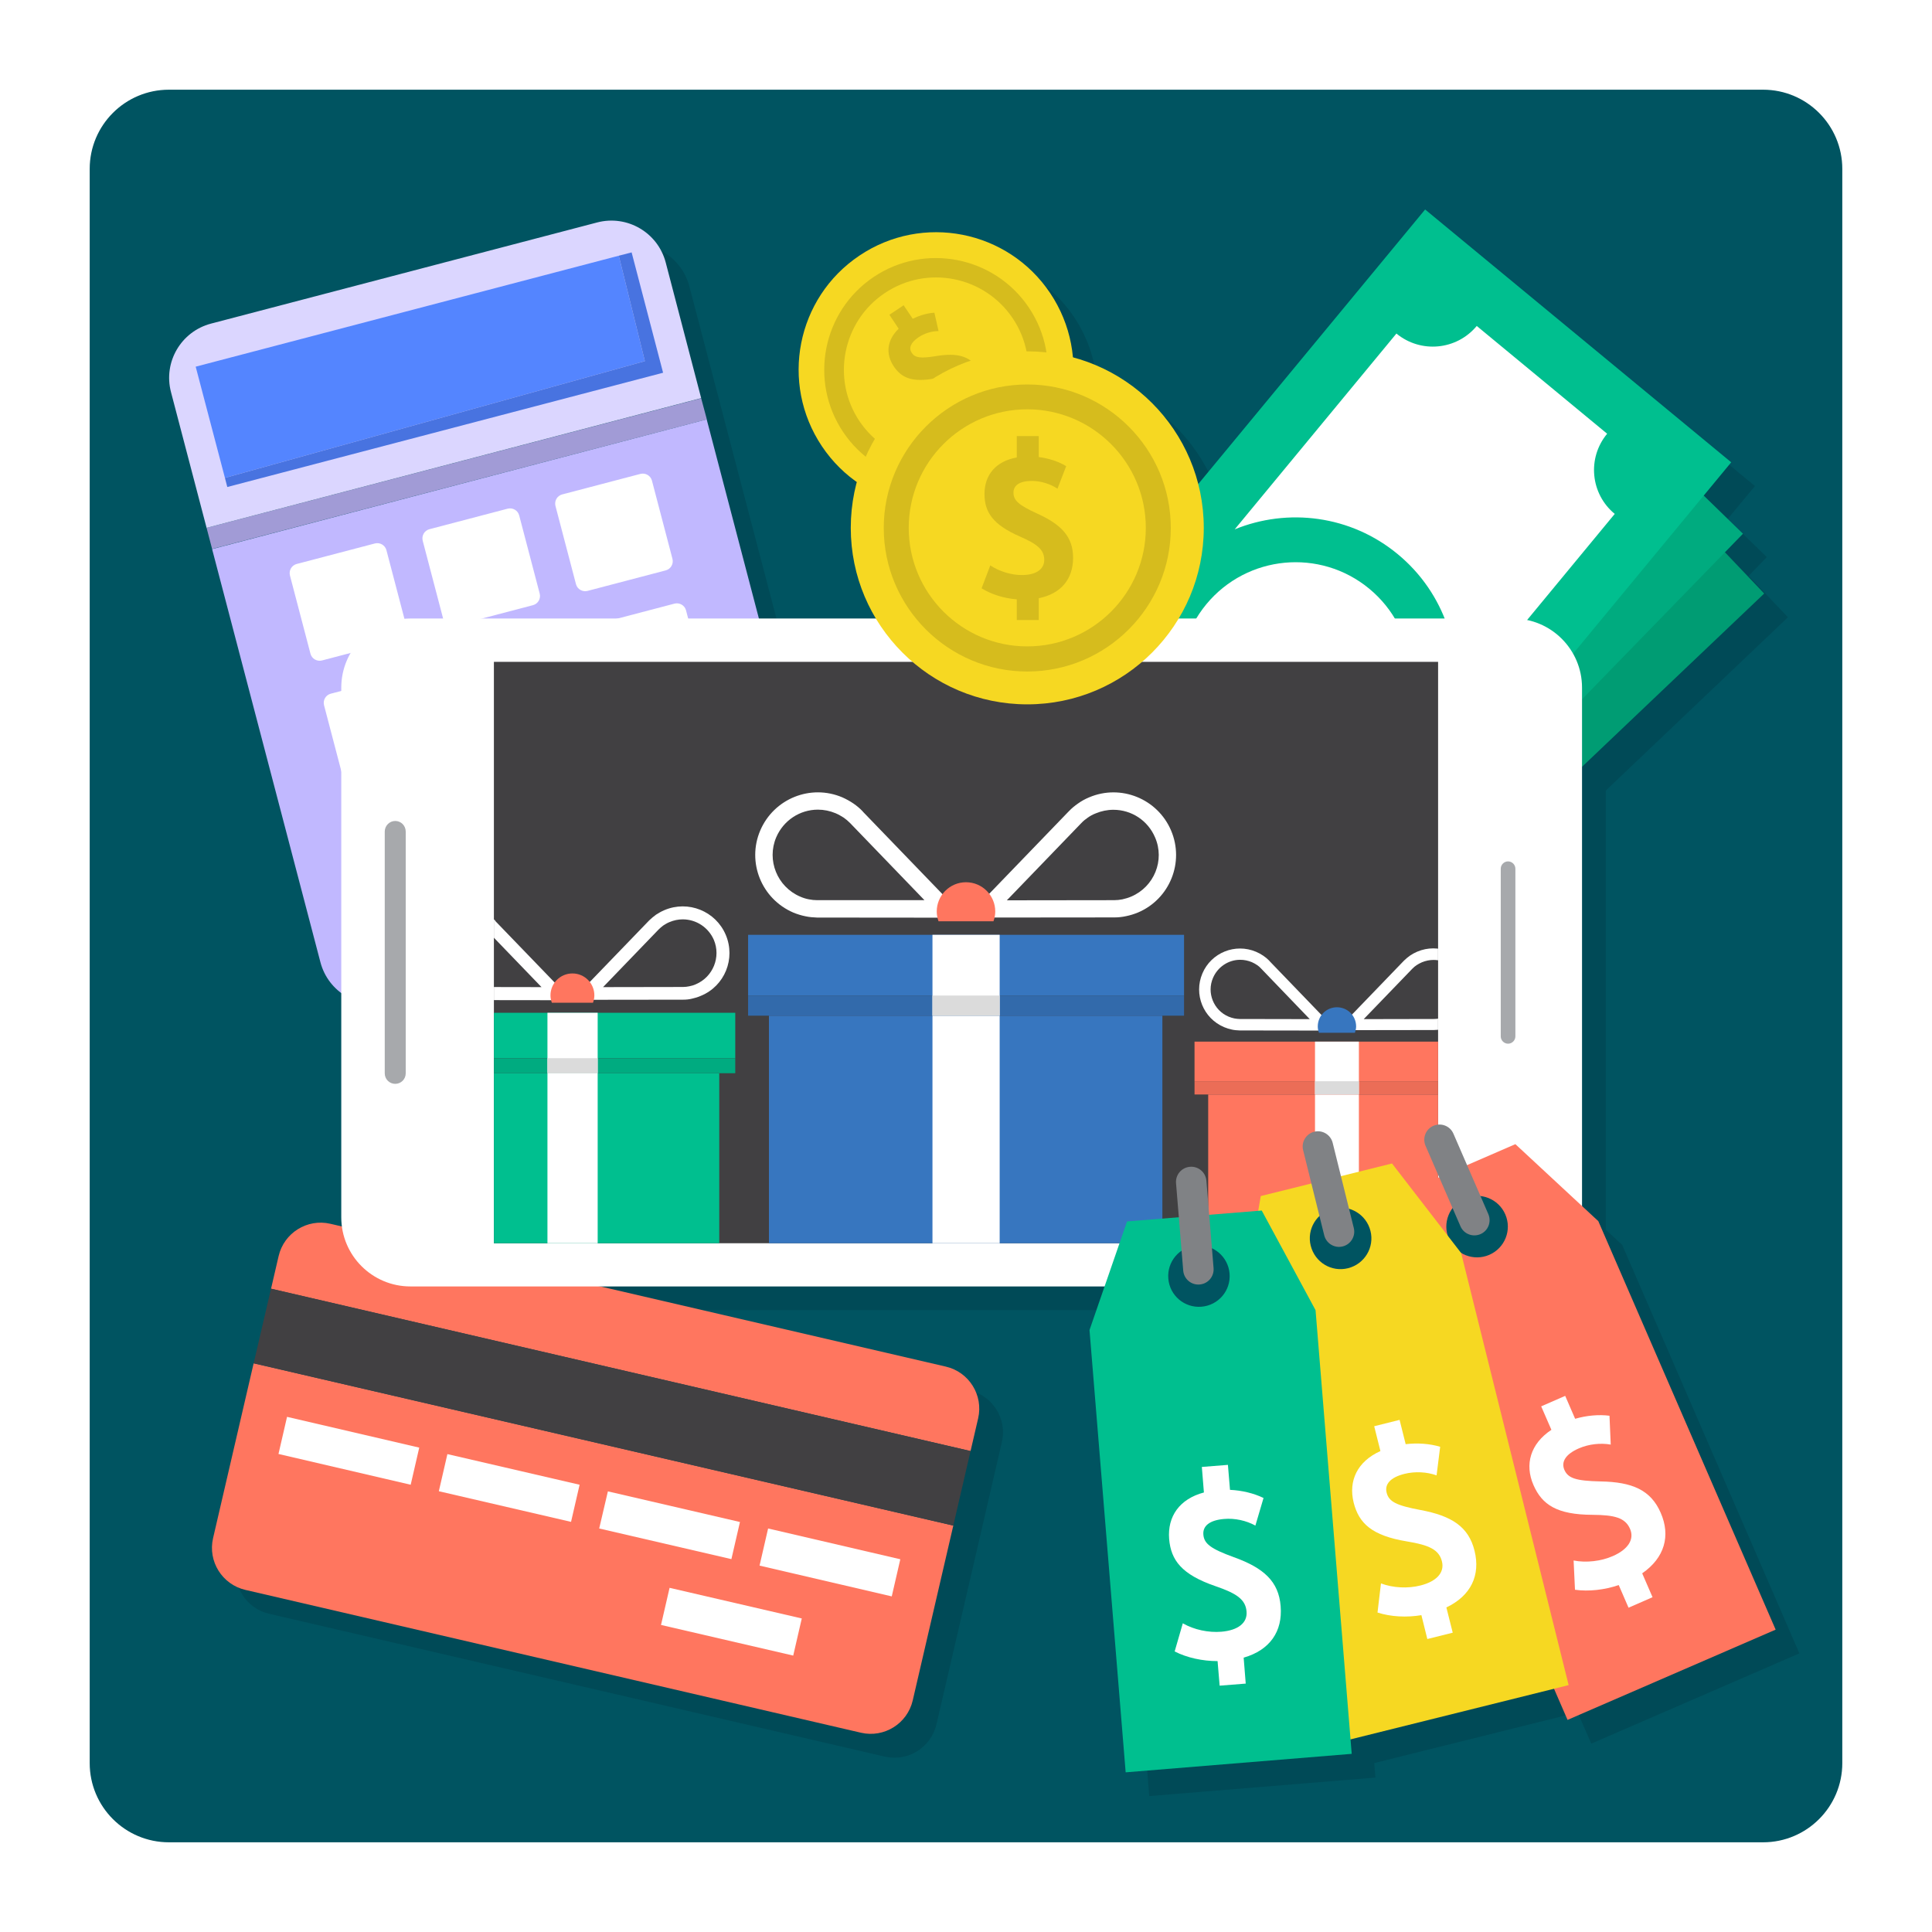 <?xml version="1.0" encoding="utf-8"?>
<!-- Generator: Adobe Illustrator 16.0.0, SVG Export Plug-In . SVG Version: 6.00 Build 0)  -->
<!DOCTYPE svg PUBLIC "-//W3C//DTD SVG 1.1//EN" "http://www.w3.org/Graphics/SVG/1.1/DTD/svg11.dtd">
<svg version="1.1" id="Layer_1" xmlns="http://www.w3.org/2000/svg" xmlns:xlink="http://www.w3.org/1999/xlink" x="0px" y="0px"
	 width="1400px" height="1400px" viewBox="0 0 1400 1400" enable-background="new 0 0 1400 1400" xml:space="preserve">
<g>
	<rect y="0" fill="#FFFFFF" width="1400" height="1400"/>
	<g>
		<path fill="#005461" d="M1335,1277.6c0,31.7-25.7,57.4-57.4,57.4H122.4c-31.7,0-57.4-25.7-57.4-57.4V122.4
			C65,90.7,90.7,65,122.4,65h1155.2c31.7,0,57.4,25.7,57.4,57.4V1277.6z"/>
		<path fill="#004A57" d="M1153.1,1263.5l150.8-65.4l-128.4-296l-11.9-11V572.9l132-125.6l-28.5-30l13.2-13.6l-28.4-27.6l19.8-23.9
			L1049.9,169l-164.4,199c-11.4-44.6-46.3-79.9-90.8-91.8c-1.4-16.2-6.8-32.2-16.5-46.6c-30.7-45.7-92.5-57.9-138.2-27.2
			c-45.7,30.7-57.9,92.5-27.2,138.2c7,10.4,15.6,19,25.3,25.8c-2.9,10.6-4.4,21.8-4.4,33.4c0,24,6.6,46.5,18.2,65.7h-84.7
			l-37.9-144.4l-4-15.3l-25.8-98.4c-5.7-21.7-27.9-34.7-49.7-29l-279.8,73.3c-21.7,5.7-34.7,27.9-29,49.6l25.8,98.4l4,15.3
			l78.5,299.4c2.4,9.3,8,17,15.2,22.4v162.5c0,2.3,0.2,4.5,0.5,6.7l-8.5-2c-16.8-3.9-33.6,6.6-37.5,23.4l-5.5,23.7l-12.5,54.1
			l-29.4,126.7c-3.9,16.8,6.6,33.6,23.4,37.5l446.1,103.5c16.8,3.9,33.6-6.6,37.5-23.4l29.4-126.7l12.5-54.1l5.5-23.7
			c3.9-16.8-6.6-33.6-23.4-37.5L452,949.4h365.6L806.7,981l26.1,320.5l163.9-13.4l-0.9-10.5l147.4-36.7L1153.1,1263.5z"/>
		<g>
			<g>
				<path fill="#F6D822" d="M761,212.4c30.6,45.7,18.5,107.6-27.2,138.2c-45.7,30.7-107.6,18.5-138.2-27.2
					c-30.6-45.7-18.5-107.6,27.2-138.2C668.5,154.5,730.4,166.7,761,212.4z"/>
				<g>
					<path fill="#D6BC1D" d="M723.4,335.2c-37.1,24.9-87.5,15-112.4-22.1c-24.9-37.1-15-87.5,22.1-112.4
						c37.1-24.9,87.5-14.9,112.4,22.1C770.5,259.9,760.5,310.3,723.4,335.2z M641.1,212.4c-30.6,20.5-38.8,62.2-18.3,92.8
						c20.6,30.6,62.2,38.8,92.8,18.3c30.6-20.5,38.8-62.2,18.3-92.8C713.3,200,671.7,191.8,641.1,212.4z"/>
				</g>
				<g>
					<path fill="#D6BC1D" d="M647.6,265.4c-5.9-8.9-5-18.9,3.6-27.2l-6.7-10.1l10.3-6.9l6.6,9.8c5.1-2.5,10.6-4.1,15.7-4.4l3,13.3
						c-4.8,0-10.2,1.6-14.5,4.5c-5.8,3.9-7.2,7.9-4.9,11.3c2.4,3.6,6.3,4.2,17.8,2.3c14.8-2.4,24.1-0.3,30.6,9.4
						c6.6,9.9,5.7,20.6-3.4,29.8l6.9,10.2l-10.3,6.9l-6.5-9.7c-6.2,3.5-13.3,5.7-20,5.9l-3.1-13.5c6.1,0.1,12.9-2,17.9-5.4
						c6.5-4.4,8.7-9.6,5.7-14.1c-3.2-4.8-8.4-5.2-18.7-3.3C660.9,277.3,653.2,273.8,647.6,265.4z"/>
				</g>
			</g>
			<g>
				<g>
					<polygon fill="#009C73" points="1278.4,430.1 828.2,858.3 636.6,656.8 1086.8,228.6 					"/>
					<path fill="#FFFFFF" d="M1056.5,312.5L927.7,435.1c38.7-10.6,81.8-0.2,111.3,30.9c29.6,31.1,37.8,74.7,25.3,112.7l128.8-122.5
						c-15.2-16-14.6-41.2,1.4-56.4l-81.6-85.8C1096.9,329.1,1071.7,328.5,1056.5,312.5z"/>
					<path fill="#FFFFFF" d="M876.1,620.9c-29.6-31.1-37.8-74.6-25.3-112.7L721.9,630.8c15.2,16,14.6,41.2-1.4,56.4l81.6,85.8
						c16-15.2,41.2-14.6,56.4,1.4l128.8-122.6C948.7,662.5,905.6,652,876.1,620.9z"/>
					<path fill="#FFFFFF" d="M1016.2,487.6c30.8,32.4,29.5,83.7-2.9,114.5c-32.4,30.8-83.7,29.5-114.5-2.9s-29.5-83.7,2.9-114.5
						S985.4,455.2,1016.2,487.6z"/>
				</g>
				<g>
					
						<rect x="636.2" y="373.4" transform="matrix(0.697 -0.717 0.717 0.697 -80.512 834.361)" fill="#00AB7F" width="621.3" height="278"/>
					<path fill="#FFFFFF" d="M1036.7,277.8L912.8,405.3c38.2-12.1,81.7-3.4,112.4,26.5c30.8,29.9,40.7,73.1,29.7,111.6l123.9-127.5
						c-15.8-15.4-16.2-40.6-0.8-56.4l-85-82.6C1077.8,292.8,1052.5,293.1,1036.7,277.8z"/>
					<path fill="#FFFFFF" d="M868.5,593.1c-30.8-29.9-40.7-73.1-29.7-111.6L714.9,608.9c15.8,15.4,16.2,40.6,0.8,56.4l84.9,82.6
						c15.4-15.8,40.6-16.2,56.4-0.8L981,619.6C942.8,631.7,899.3,622.9,868.5,593.1z"/>
					<path fill="#FFFFFF" d="M1003.3,454.4c32.1,31.2,32.8,82.4,1.6,114.5c-31.2,32.1-82.4,32.8-114.5,1.6
						c-32.1-31.2-32.8-82.4-1.6-114.5C920,423.9,971.3,423.2,1003.3,454.4z"/>
				</g>
				<g>
					<polygon fill="#00BF8F" points="1254.5,335 845,830.7 623.2,647.4 1032.7,151.8 					"/>
					<path fill="#FFFFFF" d="M1011.9,241.7L894.7,383.6c38.4-15.7,84-10.3,118.2,18c34.2,28.3,48.1,72,40,112.7l117.2-141.9
						c-17.6-14.5-20.1-40.5-5.5-58.1l-94.5-78.1C1055.5,253.8,1029.5,256.2,1011.9,241.7z"/>
					<path fill="#FFFFFF" d="M864.8,580.9c-34.2-28.3-48.1-72-40-112.7L707.6,610.1c17.6,14.5,20.1,40.5,5.5,58.1l94.5,78.1
						c14.5-17.6,40.5-20.1,58.1-5.5L983,598.9C944.6,614.6,899,609.2,864.8,580.9z"/>
					<path fill="#FFFFFF" d="M992.2,426.6c35.7,29.5,40.7,82.3,11.2,118c-29.5,35.7-82.3,40.7-118,11.2
						c-35.7-29.5-40.7-82.3-11.2-118C903.7,402.2,956.5,397.1,992.2,426.6z"/>
				</g>
			</g>
			<g>
				<g>
					<path fill="#FF765F" d="M154.4,1114.6c-3.9,16.8,6.6,33.6,23.4,37.5l446.1,103.5c16.8,3.9,33.6-6.6,37.5-23.4l29.4-126.7
						L183.8,987.9L154.4,1114.6z"/>
					<path fill="#FF765F" d="M708.8,1027.8c3.9-16.8-6.6-33.6-23.4-37.5L239.4,886.8c-16.8-3.9-33.6,6.6-37.5,23.4l-5.5,23.7
						l506.9,117.6L708.8,1027.8z"/>
					<polygon fill="#414042" points="196.4,933.8 183.8,987.9 690.8,1105.5 703.3,1051.5 					"/>
				</g>
				<polygon fill="#FFFFFF" points="297.6,1075.9 201.8,1053.6 208,1026.7 303.8,1049 				"/>
				<polygon fill="#FFFFFF" points="413.8,1102.8 318,1080.6 324.2,1053.7 420,1075.9 				"/>
				<polygon fill="#FFFFFF" points="530,1129.8 434.2,1107.6 440.5,1080.7 536.2,1102.9 				"/>
				<polygon fill="#FFFFFF" points="646.2,1156.8 550.4,1134.5 556.6,1107.6 652.4,1129.9 				"/>
				<polygon fill="#FFFFFF" points="574.8,1199.7 479,1177.5 485.2,1150.6 581,1172.8 				"/>
			</g>
			<g>
				<g>
					<polygon fill="#A19BD6" points="149.7,382.5 153.7,397.8 512.2,303.9 508.1,288.6 					"/>
					<path fill="#C1B8FF" d="M232.2,697.3c5.7,21.7,27.9,34.7,49.7,29L561.6,653c21.7-5.7,34.7-27.9,29-49.7l-78.5-299.4l-358.4,94
						L232.2,697.3z"/>
					<path fill="#DBD6FF" d="M482.4,190.2c-5.7-21.7-27.9-34.7-49.7-29l-279.8,73.3c-21.7,5.7-34.7,27.9-29,49.6l25.8,98.4l358.4-94
						L482.4,190.2z"/>
				</g>
				<path fill="#FFFFFF" d="M294.9,455.4c0.9,3.6-1.2,7.3-4.8,8.3l-56.8,14.9c-3.6,0.9-7.3-1.2-8.3-4.8l-14.9-56.8
					c-0.9-3.6,1.2-7.3,4.8-8.3l56.8-14.9c3.6-0.9,7.3,1.2,8.3,4.8L294.9,455.4z"/>
				<path fill="#FFFFFF" d="M391.1,430.2c0.9,3.6-1.2,7.3-4.8,8.3l-56.8,14.9c-3.6,0.9-7.3-1.2-8.3-4.8l-14.9-56.8
					c-0.9-3.6,1.2-7.3,4.8-8.3l56.8-14.9c3.6-0.9,7.3,1.2,8.3,4.8L391.1,430.2z"/>
				<path fill="#FFFFFF" d="M487.3,405c0.9,3.6-1.2,7.3-4.8,8.3l-56.8,14.9c-3.6,0.9-7.3-1.2-8.3-4.8l-14.9-56.8
					c-0.9-3.6,1.2-7.3,4.8-8.3l56.8-14.9c3.6-0.9,7.3,1.2,8.3,4.8L487.3,405z"/>
				<path fill="#FFFFFF" d="M319.6,549.4c0.9,3.6-1.2,7.3-4.8,8.3l-56.8,14.9c-3.6,0.9-7.3-1.2-8.3-4.8l-14.9-56.8
					c-0.9-3.6,1.2-7.3,4.8-8.3l56.8-14.9c3.6-0.9,7.3,1.2,8.3,4.8L319.6,549.4z"/>
				<path fill="#FFFFFF" d="M415.7,524.2c0.9,3.6-1.2,7.3-4.8,8.3l-56.8,14.9c-3.6,0.9-7.3-1.2-8.3-4.8l-14.9-56.8
					c-0.9-3.6,1.2-7.3,4.8-8.3l56.8-14.9c3.6-0.9,7.3,1.2,8.3,4.8L415.7,524.2z"/>
				<path fill="#FFFFFF" d="M536.6,593c0.9,3.6-1.2,7.3-4.8,8.3l-56.8,14.9c-3.6,0.9-7.3-1.2-8.3-4.8l-39.5-150.8
					c-0.9-3.6,1.2-7.3,4.8-8.3l56.8-14.9c3.6-0.9,7.3,1.2,8.3,4.8L536.6,593z"/>
				<path fill="#FFFFFF" d="M344.2,643.4c0.9,3.6-1.2,7.3-4.8,8.3l-56.8,14.9c-3.6,0.9-7.3-1.2-8.3-4.8l-14.9-56.8
					c-0.9-3.6,1.2-7.3,4.8-8.3l56.8-14.9c3.6-0.9,7.3,1.2,8.3,4.8L344.2,643.4z"/>
				<path fill="#FFFFFF" d="M440.4,618.2c0.9,3.6-1.2,7.3-4.8,8.3l-56.8,14.9c-3.6,0.9-7.3-1.2-8.3-4.8l-14.9-56.8
					c-0.9-3.6,1.2-7.3,4.8-8.3l56.8-14.9c3.6-0.9,7.3,1.2,8.3,4.8L440.4,618.2z"/>
			</g>
			<g>
				<path fill="#FFFFFF" d="M1146.4,882.1c0,27.6-22.4,50.1-50.1,50.1H297.4c-27.6,0-50.1-22.4-50.1-50.1V498.3
					c0-27.6,22.4-50.1,50.1-50.1h798.9c27.6,0,50.1,22.4,50.1,50.1V882.1z"/>
				<rect x="357.9" y="479.6" fill="#414042" width="684.2" height="421.3"/>
				<path fill="#A7A9AC" d="M294,777.8c0,4.2-3.4,7.6-7.6,7.6l0,0c-4.2,0-7.6-3.4-7.6-7.6V602.6c0-4.2,3.4-7.7,7.6-7.7l0,0
					c4.2,0,7.6,3.4,7.6,7.7V777.8z"/>
				<path fill="#A7A9AC" d="M1098.1,751c0,2.9-2.4,5.3-5.3,5.3l0,0c-2.9,0-5.3-2.4-5.3-5.3V629.5c0-2.9,2.4-5.3,5.3-5.3l0,0
					c2.9,0,5.3,2.4,5.3,5.3V751z"/>
				<g>
					<defs>
						<rect id="SVGID_1_" x="357.9" y="479.6" width="684.2" height="421.3"/>
					</defs>
					<clipPath id="SVGID_2_">
						<use xlink:href="#SVGID_1_"  overflow="visible"/>
					</clipPath>
					<g clip-path="url(#SVGID_2_)">
						<rect x="557.2" y="736" fill="#3776BF" width="285.1" height="164.9"/>
						<rect x="675.7" y="736" fill="#FFFFFF" width="48.7" height="164.9"/>
						<path fill="#FFFFFF" d="M848.6,601.8c-9.8-23-36.4-33.8-59.4-24c-2.9,1.2-5.6,2.7-8.1,4.5c-2.3,1.6-4.5,3.4-6.4,5.4l-0.6,0.6
							l-73.9,76.6l106.4-0.1h0.9c2.8,0,5.6-0.3,8.4-0.9c3-0.6,5.9-1.5,8.8-2.7C847.7,651.4,858.4,624.8,848.6,601.8z M819.7,649.7
							c-2.1,0.9-4.2,1.5-6.4,2c-2,0.4-4,0.6-6,0.6l-77.7,0.1l54-56c1.3-1.4,2.9-2.7,4.5-3.8c1.8-1.3,3.8-2.4,5.9-3.2
							c4.1-1.7,8.4-2.6,12.8-2.6c13.2,0,25,7.8,30.2,20C844.2,623.3,836.4,642.6,819.7,649.7z"/>
						<path fill="#FFFFFF" d="M624.9,587.7c-1.9-2-4.1-3.8-6.4-5.4c-2.5-1.7-5.2-3.2-8.1-4.5c-23-9.8-49.6,0.9-59.5,24
							c-9.8,23,0.9,49.6,24,59.5c2.9,1.2,5.9,2.1,8.9,2.7c2.8,0.6,5.6,0.8,8.3,0.9h0.9l106.4,0.1l-73.9-76.6L624.9,587.7z
							 M592.1,652.3c-1.9,0-3.9-0.2-5.9-0.6c-2.2-0.4-4.4-1.1-6.4-2c-16.6-7.1-24.4-26.4-17.3-43c5.2-12.1,17-20,30.2-20
							c4.4,0,8.7,0.9,12.8,2.6c2.1,0.9,4,2,5.9,3.2c1.6,1.1,3.2,2.5,4.6,3.9l53.9,55.9L592.1,652.3z"/>
						<path fill="#FF765F" d="M719.9,667.6c0.8-2.2,1.3-4.6,1.3-7.1c0-11.7-9.5-21.2-21.2-21.2c-11.7,0-21.2,9.5-21.2,21.2
							c0,2.5,0.5,4.9,1.3,7.1H719.9z"/>
						<g>
							<rect x="542.1" y="677.4" fill="#3776BF" width="315.9" height="44"/>
							<rect x="542.1" y="721.4" fill="#326AAB" width="315.9" height="14.6"/>
						</g>
						<rect x="675.7" y="677.4" fill="#FFFFFF" width="48.7" height="58.6"/>
						<rect x="675.7" y="721.4" fill="#DBDBDB" width="48.7" height="14.6"/>
					</g>
					<g clip-path="url(#SVGID_2_)">
						<rect x="875.5" y="793.1" fill="#FF765F" width="186.4" height="107.8"/>
						<rect x="952.9" y="793.1" fill="#FFFFFF" width="31.8" height="107.8"/>
						<path fill="#FFFFFF" d="M1065.9,705.3c-6.4-15.1-23.8-22.1-38.9-15.7c-1.9,0.8-3.7,1.8-5.3,2.9c-1.5,1.1-2.9,2.2-4.2,3.5
							l-0.4,0.4l-48.3,50.1l69.6-0.1h0.6c1.8,0,3.6-0.2,5.5-0.6c2-0.4,3.9-1,5.8-1.8C1065.3,737.8,1072.4,720.4,1065.9,705.3z
							 M1047.1,736.7c-1.3,0.6-2.8,1-4.2,1.3c-1.3,0.3-2.6,0.4-3.9,0.4l-50.8,0.1l35.3-36.6c0.9-0.9,1.9-1.8,3-2.5
							c1.2-0.8,2.5-1.5,3.9-2.1c2.7-1.1,5.5-1.7,8.4-1.7c8.6,0,16.4,5.1,19.8,13.1C1063.1,719.4,1058,732,1047.1,736.7z"/>
						<path fill="#FFFFFF" d="M919.7,696.1c-1.3-1.3-2.7-2.5-4.2-3.5c-1.6-1.1-3.4-2.1-5.3-2.9c-15.1-6.4-32.5,0.6-38.9,15.7
							c-6.4,15.1,0.6,32.5,15.7,38.9c1.9,0.8,3.8,1.4,5.8,1.8c1.8,0.4,3.6,0.5,5.5,0.6h0.6l69.6,0.1l-48.3-50.1L919.7,696.1z
							 M898.3,738.4c-1.2,0-2.6-0.2-3.8-0.4c-1.4-0.3-2.8-0.7-4.2-1.3c-10.9-4.6-16-17.3-11.3-28.1c3.4-7.9,11.1-13.1,19.7-13.1
							c2.9,0,5.7,0.6,8.4,1.7c1.4,0.6,2.6,1.3,3.8,2.1c1.1,0.7,2.1,1.6,3,2.6l35.2,36.6L898.3,738.4z"/>
						<path fill="#3776BF" d="M981.8,748.4c0.5-1.5,0.9-3,0.9-4.6c0-7.7-6.2-13.9-13.9-13.9c-7.7,0-13.9,6.2-13.9,13.9
							c0,1.6,0.3,3.2,0.9,4.6H981.8z"/>
						<g>
							<rect x="865.6" y="754.8" fill="#FF765F" width="206.5" height="28.7"/>
							<rect x="865.6" y="783.5" fill="#EB6D57" width="206.5" height="9.6"/>
						</g>
						<rect x="952.9" y="754.8" fill="#FFFFFF" width="31.8" height="38.3"/>
						<rect x="952.9" y="783.5" fill="#DBDBDB" width="31.8" height="9.6"/>
					</g>
					<g clip-path="url(#SVGID_2_)">
						<rect x="308.2" y="777.7" fill="#00BF8F" width="213" height="123.2"/>
						<rect x="396.7" y="777.7" fill="#FFFFFF" width="36.4" height="123.2"/>
						<path fill="#FFFFFF" d="M525.9,677.4c-7.3-17.2-27.2-25.2-44.4-17.9c-2.2,0.9-4.2,2.1-6.1,3.3c-1.7,1.2-3.3,2.6-4.8,4
							l-0.5,0.5l-55.2,57.2l79.5-0.1h0.7c2.1,0,4.2-0.2,6.2-0.7c2.2-0.5,4.4-1.1,6.6-2.1C525.2,714.5,533.2,694.6,525.9,677.4z
							 M504.3,713.2c-1.5,0.7-3.2,1.2-4.8,1.5c-1.5,0.3-3,0.5-4.5,0.5l-58,0.1l40.3-41.8c1-1,2.2-2,3.4-2.9c1.4-0.9,2.9-1.8,4.4-2.4
							c3.1-1.3,6.3-2,9.6-2c9.9,0,18.7,5.9,22.6,14.9C522.5,693.5,516.7,707.9,504.3,713.2z"/>
						<path fill="#FFFFFF" d="M358.7,666.9c-1.5-1.5-3.1-2.8-4.8-4c-1.9-1.3-3.9-2.4-6.1-3.3c-17.2-7.3-37.1,0.7-44.4,17.9
							c-7.3,17.2,0.7,37.1,17.9,44.4c2.2,0.9,4.4,1.6,6.6,2.1c2.1,0.4,4.2,0.6,6.2,0.7h0.7l79.5,0.1l-55.2-57.2L358.7,666.9z
							 M334.2,715.2c-1.4,0-2.9-0.2-4.4-0.5c-1.6-0.3-3.3-0.8-4.8-1.5c-12.4-5.3-18.2-19.7-13-32.1c3.9-9.1,12.7-14.9,22.6-14.9
							c3.3,0,6.5,0.7,9.6,2c1.6,0.7,3,1.5,4.4,2.4c1.2,0.9,2.4,1.8,3.5,2.9l40.3,41.8L334.2,715.2z"/>
						<path fill="#FF765F" d="M429.7,726.6c0.6-1.7,1-3.4,1-5.3c0-8.8-7.1-15.9-15.9-15.9c-8.8,0-15.9,7.1-15.9,15.9
							c0,1.9,0.4,3.6,1,5.3H429.7z"/>
						<g>
							<rect x="296.8" y="733.9" fill="#00BF8F" width="236" height="32.8"/>
							<rect x="296.8" y="766.8" fill="#00AB80" width="236" height="10.9"/>
						</g>
						<rect x="396.7" y="733.9" fill="#FFFFFF" width="36.4" height="43.8"/>
						<rect x="396.7" y="766.8" fill="#DBDBDB" width="36.4" height="10.9"/>
					</g>
				</g>
			</g>
			<g>
				<path fill="#F6D822" d="M872.3,382.5c0,70.6-57.3,127.9-127.9,127.9c-70.6,0-127.9-57.3-127.9-127.9
					c0-70.6,57.3-127.9,127.9-127.9C815,254.6,872.3,311.9,872.3,382.5z"/>
				<g>
					<path fill="#D6BC1D" d="M744.4,486.6c-57.4,0-104-46.7-104-104s46.7-104,104-104c57.4,0,104,46.7,104,104
						S801.8,486.6,744.4,486.6z M744.4,296.6c-47.4,0-85.9,38.5-85.9,85.9c0,47.4,38.5,85.9,85.9,85.9c47.4,0,85.9-38.5,85.9-85.9
						C830.3,335.2,791.8,296.6,744.4,296.6z"/>
				</g>
				<g>
					<path fill="#D6BC1D" d="M713.4,357.9c0-13.7,8.2-23.7,23.4-26.4v-15.5h15.9v15.2c7.2,0.9,14.3,3.2,19.9,6.6l-6.3,16.3
						c-5.2-3.4-12-5.6-18.6-5.6c-9,0-13.3,3.3-13.3,8.5c0,5.6,3.7,9,17.3,15.2c17.6,8,25.9,16.9,25.9,32c0,15.3-8.6,26-24.9,29.3
						v15.8h-15.9v-15c-9.1-0.7-18.3-3.5-25.5-8l6.3-16.6c6.5,4.4,15.2,7,22.9,7c10,0,16.2-4,16.2-11c0-7.4-5.2-11.5-17.6-16.9
						C719.2,380.1,713.4,370.9,713.4,357.9z"/>
				</g>
			</g>
			<g>
				<g>
					<polygon fill="#FF765F" points="1007.9,951.3 1135.9,1246.3 1286.7,1180.9 1158.2,884.9 1098.1,829.1 1008.2,868.1 					"/>
					<g>
						<path fill="#FFFFFF" d="M1111.2,1076.1c-6.5-15-2.2-29.9,13-40l-7.4-17l17.4-7.6l7.2,16.6c8.4-2.4,17.1-3.2,24.9-2.2l0.9,20.9
							c-7.3-1.3-15.8-0.4-23,2.7c-9.9,4.3-13,9.9-10.6,15.6c2.7,6.1,8.3,8,26.2,8.4c23,0.4,36.4,6.2,43.6,22.7
							c7.3,16.7,2.9,32.6-13.4,43.9l7.5,17.3l-17.4,7.6l-7.1-16.4c-10.3,3.5-21.7,4.8-31.7,3.4l-1-21.2c9.2,1.8,20,0.5,28.4-3.2
							c11-4.8,15.8-12.1,12.5-19.7c-3.5-8.1-11.2-10.1-27.2-10.2C1128.1,1097.6,1117.4,1090.3,1111.2,1076.1z"/>
					</g>
					<path fill="#005461" d="M1090.8,880c4.9,11.3-0.3,24.4-11.6,29.3c-11.3,4.9-24.4-0.3-29.3-11.6c-4.9-11.3,0.3-24.4,11.6-29.3
						C1072.8,863.5,1085.9,868.7,1090.8,880z"/>
					<path fill="#808285" d="M1078.5,879.8c2.4,5.6-0.1,12.1-5.7,14.5l0,0c-5.6,2.4-12.1-0.1-14.5-5.7l-25.3-58.3
						c-2.4-5.6,0.1-12.1,5.7-14.5l0,0c5.6-2.4,12.1,0.1,14.5,5.7L1078.5,879.8z"/>
				</g>
				<g>
					<polygon fill="#F6D822" points="899.5,948.7 977.1,1260.8 1136.7,1221.1 1058.8,908 1008.7,843.1 913.6,866.7 					"/>
					<g>
						<path fill="#FFFFFF" d="M980.9,1088.8c-3.9-15.8,2.7-29.8,19.4-37.3l-4.5-18l18.4-4.6l4.4,17.6c8.6-1,17.4-0.4,25,1.9
							l-2.6,20.7c-7-2.5-15.5-3-23.2-1.1c-10.5,2.6-14.5,7.7-13,13.6c1.6,6.5,6.9,9.3,24.5,12.6c22.6,4.2,34.9,12.1,39.2,29.5
							c4.4,17.7-2.5,32.6-20.4,41.1l4.6,18.3l-18.4,4.6l-4.3-17.3c-10.7,1.8-22.2,1.2-31.8-1.9l2.5-21.1c8.7,3.3,19.6,3.8,28.6,1.5
							c11.6-2.9,17.6-9.3,15.6-17.4c-2.1-8.6-9.4-11.9-25.2-14.5C994,1112.8,984.7,1103.8,980.9,1088.8z"/>
					</g>
					<path fill="#005461" d="M993.1,892c3,11.9-4.3,24-16.3,27c-12,3-24-4.3-27-16.3c-3-11.9,4.3-24,16.3-27
						C978,872.8,990.1,880,993.1,892z"/>
					<path fill="#808285" d="M981,889.8c1.5,5.9-2.1,11.9-8,13.4l0,0c-5.9,1.5-11.9-2.1-13.4-8l-15.3-61.7c-1.5-5.9,2.1-11.9,8-13.4
						l0,0c5.9-1.5,11.9,2.1,13.4,8L981,889.8z"/>
				</g>
				<g>
					<polygon fill="#00BF8F" points="789.5,963.8 815.7,1284.3 979.5,1270.9 953.3,949.4 914.3,877.2 816.7,885.1 					"/>
					<g>
						<path fill="#FFFFFF" d="M847.2,1115.2c-1.3-16.3,7.5-29,25.2-33.7l-1.5-18.5l18.9-1.5l1.5,18.1c8.7,0.4,17.3,2.5,24.3,5.9
							l-5.9,20c-6.5-3.6-14.9-5.5-22.7-4.8c-10.7,0.9-15.5,5.2-15,11.3c0.5,6.6,5.3,10.3,22.1,16.4c21.7,7.8,32.5,17.6,33.9,35.5
							c1.5,18.2-7.7,31.8-26.8,37.3l1.5,18.8l-18.9,1.5l-1.5-17.8c-10.9,0-22.1-2.4-31.1-7l5.9-20.4c8.1,4.7,18.7,6.9,28,6.1
							c11.9-1,18.9-6.3,18.2-14.6c-0.7-8.8-7.3-13.2-22.5-18.4C856.3,1141,848.5,1130.6,847.2,1115.2z"/>
					</g>
					<path fill="#005461" d="M891,922.9c1,12.3-8.1,23-20.4,24c-12.3,1-23-8.1-24-20.4c-1-12.3,8.1-23,20.4-24
						C879.3,901.5,890,910.7,891,922.9z"/>
					<path fill="#808285" d="M879.4,918.9c0.5,6.1-4,11.4-10.1,11.9l0,0c-6.1,0.5-11.4-4-11.9-10.1l-5.2-63.3
						c-0.5-6.1,4-11.4,10.1-11.9l0,0c6.1-0.5,11.4,4,11.9,10.1L879.4,918.9z"/>
				</g>
			</g>
			<g>
				<polygon fill="#5485FF" points="448.4,185.3 141.8,265.7 163,346.3 467.3,261.7 				"/>
				<polygon fill="#4873E0" points="480.5,270.1 457.7,182.9 448.4,185.3 467.3,261.7 163,346.3 164.7,352.9 				"/>
			</g>
		</g>
	</g>
</g>
</svg>

